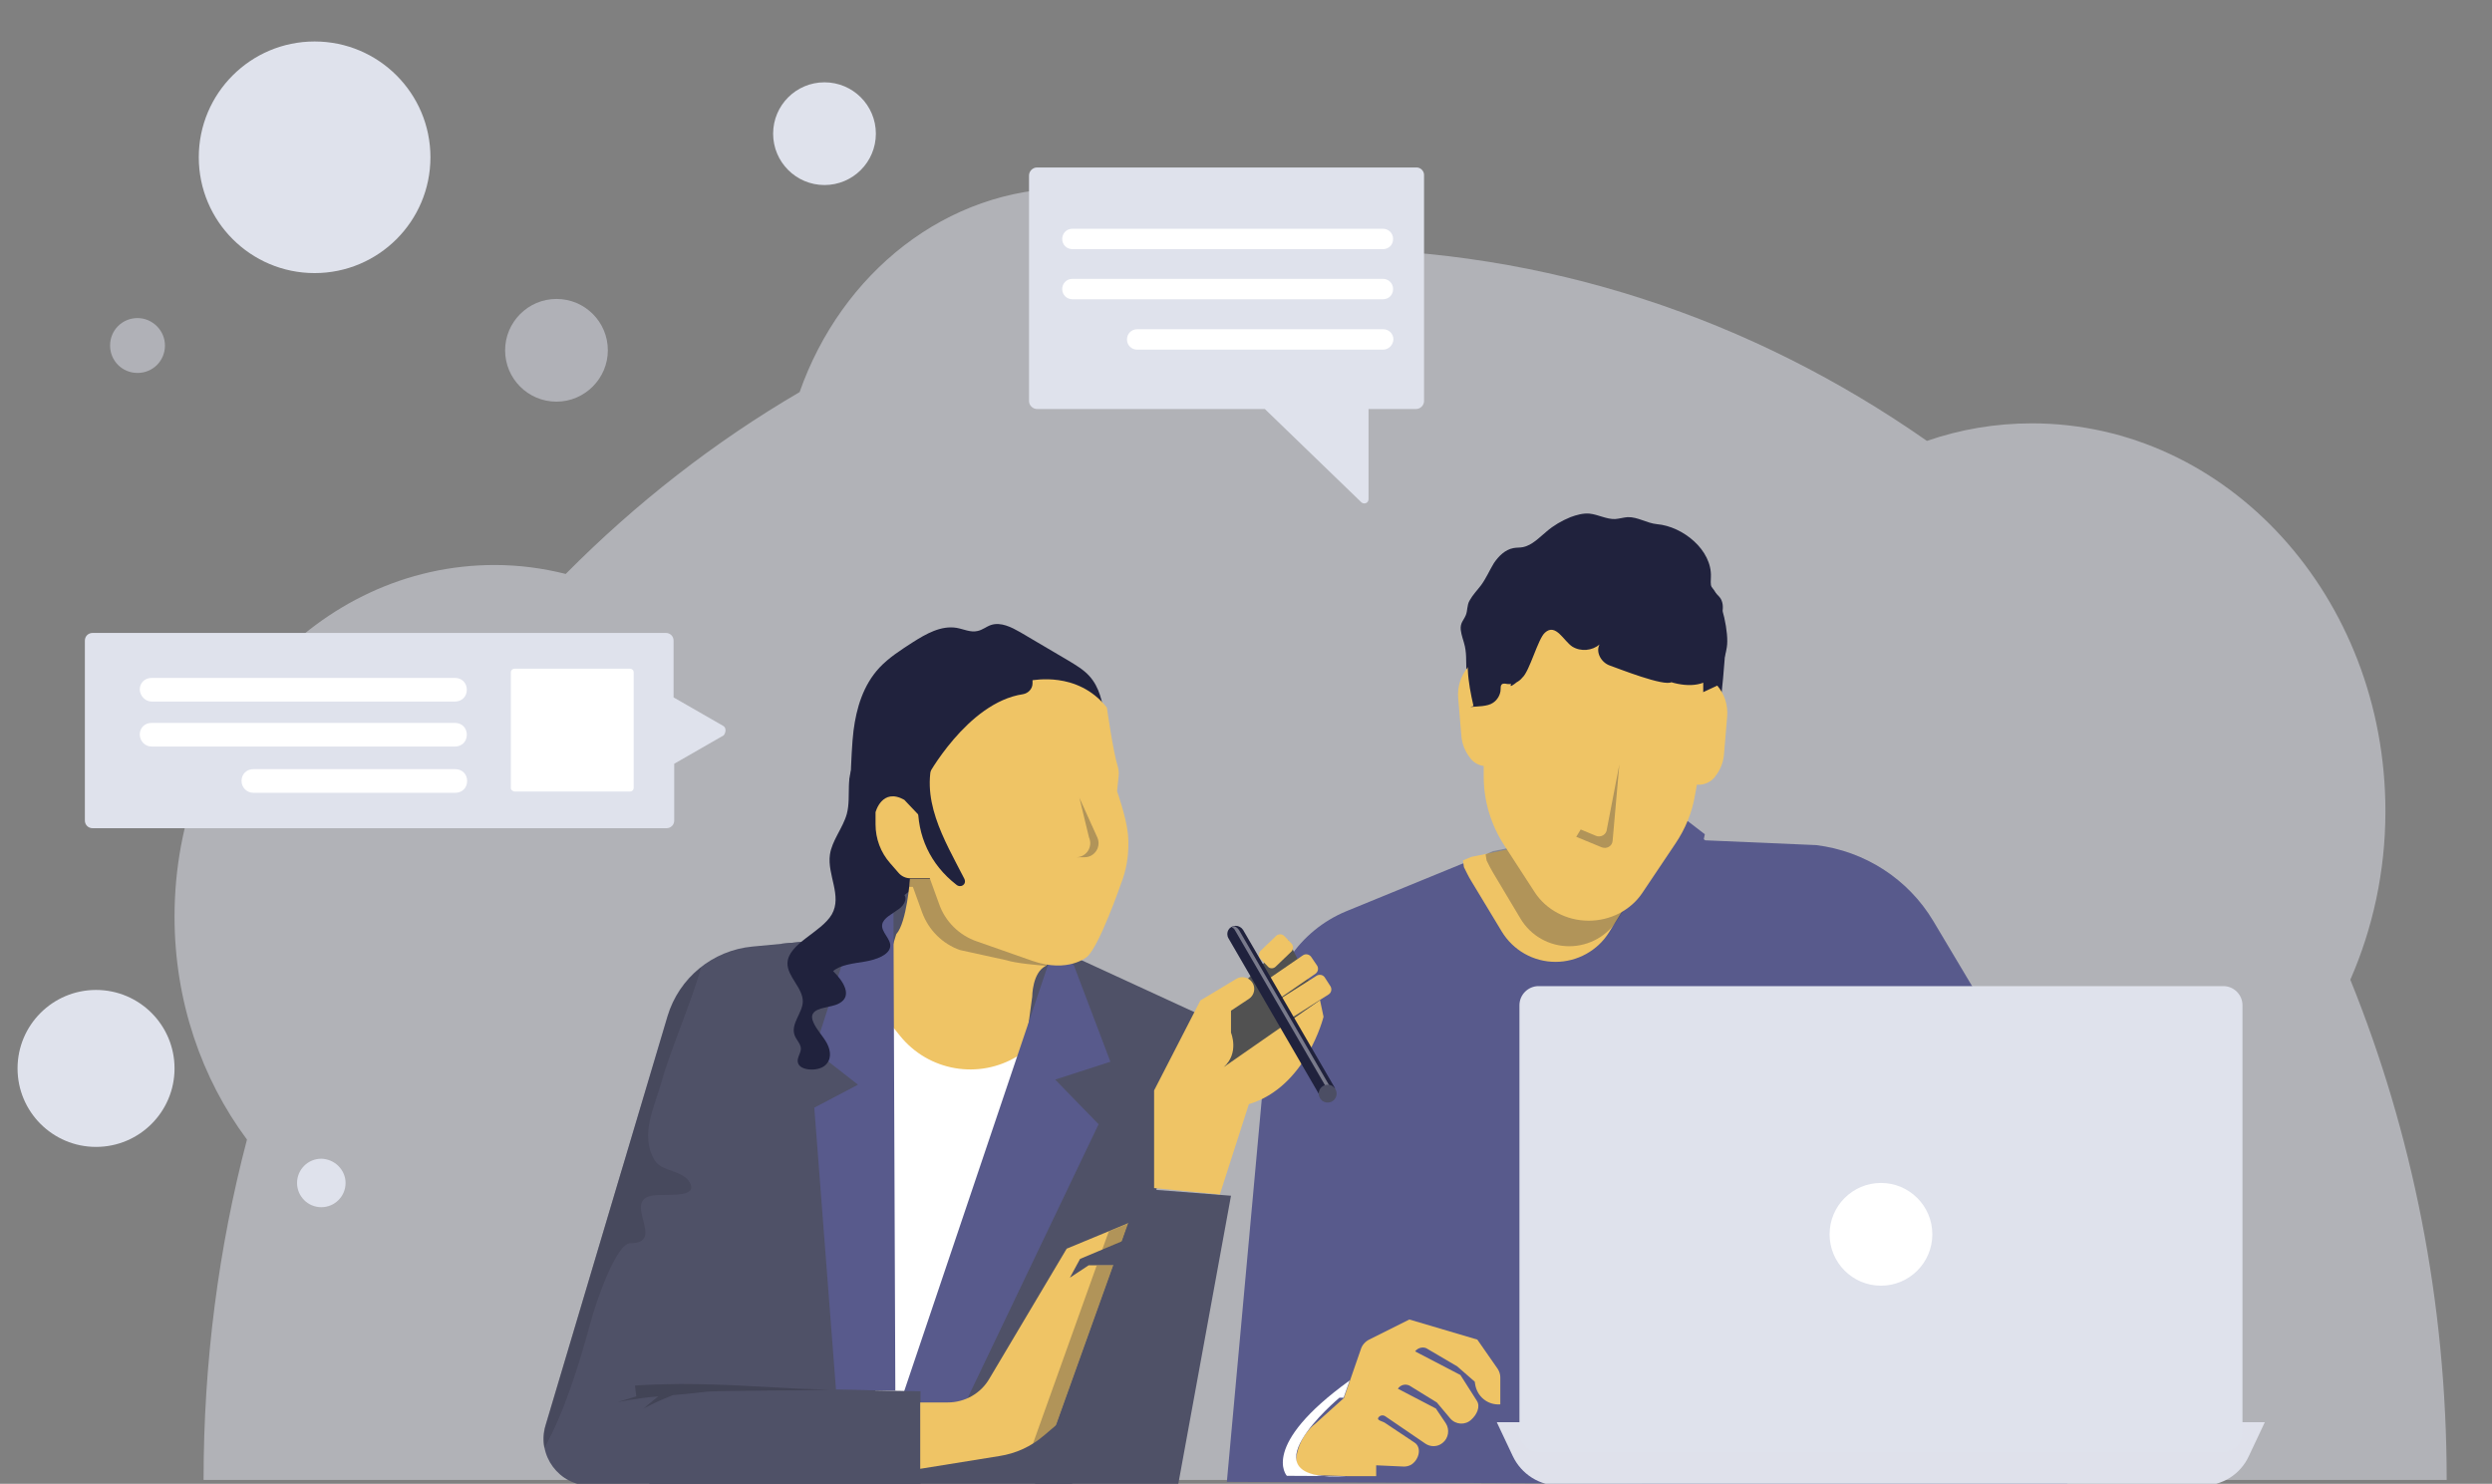 <svg xmlns="http://www.w3.org/2000/svg" xmlns:xlink="http://www.w3.org/1999/xlink" version="1.1" id="Capa_1" x="0px" y="0px" viewBox="0 0 781 465.1" style="enable-background:new 0 0 781 465.1;" xml:space="preserve">
<rect x="0" y="0" width="781" height="465.1" fill="#808080" stroke="none"/>
<style type="text/css">
	.st0{opacity:0.47;fill:#E9EBF4;enable-background:new    ;}
	.st1{opacity:0.5;fill:#E0E3EF;enable-background:new    ;}
	.st2{fill:#DFE2EC;}
	.st3{fill:#FFFFFF;}
	.st4{fill:#585A8C;}
	.st5{fill:#EFC465;}
	.st6{opacity:0.3;fill:#20223D;enable-background:new    ;}
	.st7{fill:#20223D;}
	.st8{fill:#515151;}
	.st9{fill:#4F5167;}
	.st10{opacity:0.4;fill:#3D3E4E;enable-background:new    ;}
	.st11{fill:#797A8B;}
	.st12{fill:#4C4E64;}
	.st13{opacity:0.4;fill:#30313D;enable-background:new    ;}
	.st14{fill:#DFE1EB;}
</style>
<path class="st0" d="M766.8,463.9c0-55.8-10.8-108.9-30.2-156.8c7-16,11-33.9,11-52.8c0-67.2-49.6-121.6-110.8-121.6  c-11.5,0-22.5,1.9-32.9,5.5C549.3,100,484.7,78,415.3,78c-8.6,0-17.2,0.3-25.7,1c-15.2-12.5-34-20-54.4-20  c-38.6,0-71.5,26.6-84.6,63.9c-26.7,15.6-51.3,34.8-73.3,57c-7.2-1.8-14.6-2.8-22.3-2.8c-55.4,0-100.3,49.3-100.3,110.2  c0,26.5,8.5,50.8,22.7,69.9c-8.9,33.9-13.6,69.7-13.6,106.7L766.8,463.9L766.8,463.9z"/>
<g id="Capa_1_1_">
</g>
<path class="st1" d="M190.5,109.8c0,8.8-7.2,16.1-16.1,16.1c-8.9,0-16.1-7.2-16.1-16.1c0-8.8,7.2-16.1,16.1-16.1  C183.3,93.7,190.5,100.9,190.5,109.8z"/>
<circle class="st2" cx="258.4" cy="41.9" r="16.1"/>
<path class="st1" d="M51.7,108.3c0,4.8-3.8,8.6-8.6,8.6s-8.6-3.8-8.6-8.6s3.8-8.6,8.6-8.6C47.8,99.7,51.7,103.6,51.7,108.3z"/>
<ellipse class="st2" cx="98.6" cy="49.3" rx="36.3" ry="36.3"/>
<path class="st2" d="M108.3,370.8c0,4.2-3.4,7.6-7.6,7.6s-7.6-3.4-7.6-7.6s3.4-7.6,7.6-7.6C104.9,363.3,108.3,366.7,108.3,370.8z"/>
<ellipse class="st2" cx="30.1" cy="334.9" rx="24.6" ry="24.6"/>
<path class="st2" d="M226.6,227.5l-15.5-8.9v-17.8c0-1.3-1-2.4-2.4-2.4H29c-1.3,0-2.4,1-2.4,2.4v56.4c0,1.3,1,2.4,2.4,2.4h179.9  c1.3,0,2.4-1,2.4-2.4v-17.8l15.5-8.9C227.6,229.5,227.6,228,226.6,227.5z"/>
<path class="st3" d="M161.3,248.1h36.1c0.7,0,1.2-0.5,1.2-1.2v-36.1c0-0.7-0.5-1.2-1.2-1.2h-36.1c-0.7,0-1.2,0.5-1.2,1.2v36.1  C160,247.5,160.7,248.1,161.3,248.1z"/>
<path class="st3" d="M47.5,219.9h95.1c2.1,0,3.7-1.5,3.7-3.7l0,0c0-2.1-1.5-3.7-3.7-3.7H47.5c-2.1,0-3.7,1.5-3.7,3.7l0,0  C43.9,218.2,45.6,219.9,47.5,219.9z"/>
<path class="st3" d="M47.5,234h95.1c2.1,0,3.7-1.5,3.7-3.7l0,0c0-2.1-1.5-3.7-3.7-3.7H47.5c-2.1,0-3.7,1.5-3.7,3.7l0,0  C43.9,232.5,45.6,234,47.5,234z"/>
<path class="st3" d="M79.4,248.5h63.3c2.1,0,3.7-1.5,3.7-3.7l0,0c0-2.1-1.5-3.7-3.7-3.7H79.4c-2.1,0-3.7,1.5-3.7,3.7l0,0  C75.7,246.8,77.3,248.5,79.4,248.5z"/>
<path id="XMLID_515_" class="st2" d="M446.3,54.8v70.9c0,1.3-1.1,2.5-2.5,2.5h-14.9v12.2v16.1c0,1.2-1.5,1.8-2.4,0.8l-30.1-29.1H325  c-1.3,0-2.5-1.1-2.5-2.5V55c0-1.3,1.1-2.5,2.5-2.5h118.8C445.2,52.4,446.3,53.6,446.3,54.8z"/>
<g>
	<path id="XMLID_509_" class="st3" d="M433.4,78.1h-97.3c-1.7,0-3.2-1.3-3.2-3.2l0,0c0-1.7,1.3-3.2,3.2-3.2h97.3   c1.7,0,3.2,1.3,3.2,3.2l0,0C436.6,76.8,435.2,78.1,433.4,78.1z"/>
	<path id="XMLID_508_" class="st3" d="M433.4,93.8h-97.3c-1.7,0-3.2-1.3-3.2-3.2l0,0c0-1.7,1.3-3.2,3.2-3.2h97.3   c1.7,0,3.2,1.3,3.2,3.2l0,0C436.6,92.5,435.2,93.8,433.4,93.8z"/>
	<path id="XMLID_507_" class="st3" d="M433.4,109.6h-77c-1.7,0-3.2-1.3-3.2-3.2l0,0c0-1.7,1.3-3.2,3.2-3.2h77.1   c1.7,0,3.2,1.3,3.2,3.2l0,0C436.6,108.2,435.2,109.6,433.4,109.6z"/>
</g>
<polygon class="st4" points="461.3,287.2 461.3,338.9 486.2,463 486.2,463 515.1,351 534.3,261.5 525.2,254.5 "/>
<path class="st4" d="M461.3,269.5L422,285.6c-14.8,6.1-24.5,20.5-24.5,36.4l-13,142.5l263.4,1.2v-49.1c0-37.7-10.2-74.7-29.6-107.1  l-12.4-20.8c-7.9-13.2-21.4-21.9-36.7-23.8l-34.8-1.5l-9-7L461.3,269.5z"/>
<path class="st5" d="M521.3,256.3l-60.2,12.3l-2.6,1.1l0.3,2.1c0.7,1.4,1.4,2.9,2.2,4.2l9.6,15.9c3.6,6,10,9.6,16.9,9.6l0,0  c6.8,0,13.2-3.5,16.8-9.3l10.4-16.7c3.1-5,5.2-10.5,6.1-16.2L521.3,256.3z"/>
<path class="st6" d="M522.3,255.7l-54.4,11.1l-2.3,1l0.3,1.9c0.6,1.3,1.3,2.6,2,3.8l8.6,14.4c3.2,5.4,9,8.7,15.3,8.7l0,0  c6.2,0,11.9-3.2,15.2-8.4l9.4-15c2.8-4.5,4.7-9.4,5.5-14.6L522.3,255.7z"/>
<g>
	<path class="st7" d="M540.4,208c-1,11.9-1.5,25.9-13.1,32.7c-0.9,0.5-1.9,1-2.9,1.2c-0.8,0.2-1.7,0.2-2.6,0.1   c-3.5-0.2-6.9-1.2-10.1-2.8c-1.1-0.6-2.2-1.2-3.4-1.5c-3.9-0.8-7.1,2.9-10.4,5.1c-6.2,4.2-14.5,3.6-21.8,1.7   c-4.1-1.1-8.8-3.3-9.5-7.6c-0.3-2.1,0.5-4.4-0.4-6.4c-0.7-1.6-2.3-2.6-3.6-3.6c-3.1-2.5-2.8-7.3-2.9-11c-0.1-3-0.1-5.9-0.2-8.9   c0-1.5-0.1-3-0.4-4.4c-0.4-1.8-1.1-3.4-1.3-5.2c-0.2-2.2,0.9-2.9,1.6-4.6c0.6-1.5,0.3-3.1,1.2-4.6c1-1.8,2.4-3.2,3.6-4.8   c1.6-2.2,2.6-4.6,4-6.9c1.5-2.2,3.5-4.2,6.1-4.7c1-0.2,2-0.1,3-0.3c2.9-0.6,5.1-3,7.4-4.9c2.2-1.9,4.8-3.4,7.5-4.5   c1.9-0.7,4-1.3,6-1.1c2.7,0.3,5.3,1.8,8,1.7c1.3-0.1,2.6-0.5,3.9-0.6c3.2-0.1,6,1.9,9.2,2.2c8.1,0.7,17.3,8.1,16.9,16.6   c0,1-0.2,2.1,0.2,3.1c0.5,1.5,2.1,2.4,2.9,3.7c1.8,3.2-0.8,7.1-0.2,10.8c0.2,1.1,0.6,2.1,0.8,3.1   C540.8,203.7,540.6,205.9,540.4,208z"/>
</g>
<path class="st5" d="M460.1,209.1L460.1,209.1c-2.3,2.7-3.4,6.2-3.1,9.7l1,11.9c0.2,2.5,1.2,4.9,2.7,6.8c0.1,0.1,0.1,0.2,0.2,0.3  c2.7,3.3,7.8,3.1,10.4-0.2l0.9-1.1l-2.4-22.9L460.1,209.1z"/>
<path class="st5" d="M538.2,214.9L538.2,214.9c2.3,2.7,3.4,6.2,3.1,9.7l-1,11.9c-0.2,2.5-1.2,4.9-2.7,6.8c-0.1,0.1-0.1,0.2-0.2,0.3  c-2.7,3.3-7.8,3.1-10.4-0.2l-0.9-1.1l2.4-22.9L538.2,214.9z"/>
<path class="st5" d="M465,204.5v38.9c0,7.6,2.2,15,6.4,21.5l9.6,14.8c3.6,5.5,10,8.9,16.9,8.9l0,0c6.8,0,13.2-3.3,16.8-8.7  l10.4-15.5c3.1-4.6,5.2-9.7,6.1-15.1l2.6-14.2V198l-68.8-1.7V204.5z"/>
<path class="st6" d="M507.5,239.7l-3.9,20.2c-0.1,1.7-1.9,2.7-3.4,2.1l-4.8-2l-1.4,2.3l8,3.3c1.6,0.6,3.3-0.4,3.4-2.1L507.5,239.7  L507.5,239.7z"/>
<path class="st5" d="M470.2,440.2v-8.5c0-0.9-0.3-1.8-0.8-2.6l-6.4-9.2l-21.3-6.3l-12.6,6.3c-1.2,0.6-2.2,1.7-2.6,3l-5.3,15.3  l-8.9,8c0,0-4.8,3.3-6,10.3c-1,5.4,6.3,5.9,6.3,5.9l9.6,0.3h9.1v-3.4l8.7,0.4c0.8,0,1.6-0.2,2.3-0.6l0,0c2.5-1.6,3.4-5.5,0.9-7  l-9.3-6.2c-0.7-0.4-2.3-0.7-2-1.4l0,0c0.4-0.8,1.4-1.1,2.2-0.6l12.6,8.6c1.6,1.1,3.8,1.1,5.4-0.2l0,0c1.9-1.5,2.3-4.2,1-6.2  l-3.1-4.6l-11.9-6.2l0,0c0.8-1.2,2.3-1.6,3.6-1l8.6,5.3l4.2,5c1.7,2,4.7,2.2,6.6,0.4l0,0c1.7-1.5,3-4.1,1.7-6l-5.1-8l-14.2-7.4l0,0  c0.8-1.1,2.3-1.5,3.5-1l9.7,5.7l5.5,4.8l0.1,0.7C462.9,437.8,466.3,440.5,470.2,440.2L470.2,440.2z"/>
<path class="st3" d="M419.8,438.1c0,0-32.1,26.8,2.4,24.6l-18.9-0.1c0,0-8.7-9.4,19.7-29.9l-1.9,5.4H419.8z"/>
<g>
	<rect x="266.3" y="243.9" class="st7" width="57.5" height="105.6"/>
	<polygon class="st8" points="413.9,314.8 382.2,339.1 381.1,316.5 403.6,294.6  "/>
	<polygon class="st9" points="339,301 377.9,318.9 335.8,465.6 203.4,465.6 245,295.8 266.6,293.8 284.8,279.5  "/>
	<path class="st5" d="M285.2,275.4c0,0-1,13.8-4.3,17.4l-4.6,15v86.3l35.8,2.6l11.4-84.3c0,0,0-7.5,4.2-9.6s-17.2-27.3-17.2-27.3   h-25.3V275.4z"/>
	<path class="st3" d="M279.6,321.6l-3.3,22.8l-2.1,96.7l20.8,5.2L319,331l0,0c-12.2,7.5-28,4.8-37-6.4L279.6,321.6z"/>
	<polygon class="st4" points="266.6,293.8 255.2,329.3 268.9,340 255.2,347.2 262,435.6 280.6,435.9 280,283.3  "/>
	<polygon class="st4" points="336.6,302.7 348,332.8 330.7,338.4 344.3,352.4 299.4,446.3 280.6,444.3 330.4,296.7  "/>
	<g>
		<path class="st7" d="M346.2,224.5c-0.7-4.4-1.6-9.1-4.8-12.6c-1.8-2-4.2-3.4-6.5-4.8c-5-3-10.1-5.9-15.1-8.9    c-2.8-1.6-6.1-3.3-9.2-2.3c-1.5,0.5-2.7,1.6-4.3,1.9c-2.1,0.5-4.3-0.6-6.5-1c-4.9-0.8-9.6,1.9-13.7,4.5c-3.7,2.4-7.5,4.8-10.5,8    c-5.1,5.5-7.2,12.7-8.1,19.7c-0.9,7.1-1.2,25.8-1.2,25.8c11.7,5.9,26.3,0.2,39.1-3.4c12.8-3.6,24.2-10.3,35.3-17.1    c2.3-1.4,4.7-3,5.5-5.4C346.7,227.6,346.5,226,346.2,224.5z"/>
	</g>
	<path class="st6" d="M285.2,275.4c0,0-0.1,1-0.3,2.6h1.2l2.9,8c2,5.5,6.4,9.9,11.9,11.8l14.6,3.2c2.6,0.9,10.2,1.6,12.2,1.7   c0.6-1.1-1.1,0.6,0,0c4.2-2.1-17.2-27.3-17.2-27.3L285.2,275.4L285.2,275.4z"/>
	<path class="st5" d="M346.9,221.8c0,0,2,14.1,3.4,18.4c0.3,1,0.4,2,0.3,2.9l-0.5,4.9c0,0,2.8,8.1,3.3,12.7c0,0,1.3,7.7-2,16.1   c0,0-6.8,19.7-10.7,23.1c0,0-5.9,5.2-17.1,1.3l-17.4-6.1c-5.6-1.9-10-6.3-11.9-11.8l-2.9-8h-6.1c-1.4,0-2.7-0.6-3.6-1.6l-2.7-3.1   c-3-3.4-4.6-7.7-4.6-12.2v-3.8c0,0,2-7.8,9-3.9l5.7,6l1.3-0.2v-12.7c0,0,12.7-23.6,30.2-26.2c1.7-0.3,3-1.7,3-3.4v-1   C323.4,213.4,337.7,210.1,346.9,221.8z"/>
	<path class="st6" d="M343.9,262.5l-5.6-12.4l0,0l3,12.4c1.3,2.9-0.8,6.2-4,6.2h2.6C343.1,268.7,345.2,265.4,343.9,262.5z"/>
	<path class="st7" d="M302.2,275.4c-6.3-12.3-14.4-25.3-9.1-39.4c0.7-1.9-2.4-2.8-3.1-0.9c-2,5.2-2.2,10.3-1.4,15.3   c-0.5,0.2-0.9,0.7-0.9,1.4c-0.3,10.2,3.9,19.2,12,25.5C301.1,278.5,303.1,277.2,302.2,275.4z"/>
	<path class="st9" d="M260.4,301.5l6.2-7.7l-30.8,2.9c-12.5,1.2-23,9.8-26.6,21.8L171,446.8c-2.8,9.4,4.2,18.9,14.1,18.9h103.4   v-29.6l-71-1.3l12.7-54l13-63.7L260.4,301.5z"/>
	<path class="st5" d="M288.4,439.6h8.6c5.4,0,10.4-2.8,13.1-7.5l24.2-40.7l19.3-8l-2,5.7l-13.1,5.5l-3.2,5.9l5.9-3.9h7.8l-17.9,50   l-4,3.4c-3.9,3.4-8.7,5.6-13.9,6.4l-24.8,4V439.6z"/>
	<g>
		<polygon class="st6" points="345.4,391.8 351.6,389.2 353.6,383.5 347.5,386   "/>
		<path class="st6" d="M327,450.1l4-3.4l17.9-50h-5.2l-20,55.9C324.9,451.8,326,451,327,450.1z"/>
	</g>
	<polygon class="st9" points="324.2,465.6 357.5,372.6 385.8,374.8 369.2,465.6  "/>
	<path class="st5" d="M399.8,303l4.9-4.7c0.7-0.7,0.7-1.8,0.1-2.5l-2.3-2.4c-0.7-0.7-1.8-0.7-2.5-0.1l-4.9,4.7   c-0.7,0.7-0.7,1.8-0.1,2.5l2.3,2.4C397.9,303.7,399.1,303.7,399.8,303z"/>
	<path class="st5" d="M400.8,313.1l11.5-7.9c0.8-0.6,1-1.7,0.5-2.5l-1.9-2.8c-0.6-0.8-1.7-1-2.5-0.5l-11.5,7.9   c-0.8,0.6-1,1.7-0.5,2.5l1.9,2.8C398.8,313.4,400,313.6,400.8,313.1z"/>
	<path class="st5" d="M404.6,319.2l11.8-7.5c0.8-0.5,1.1-1.6,0.6-2.5l-1.8-2.8c-0.5-0.8-1.6-1.1-2.5-0.6l-11.8,7.5   c-0.8,0.5-1.1,1.6-0.6,2.5l1.8,2.8C402.7,319.5,403.8,319.8,404.6,319.2z"/>
	<path class="st5" d="M413.7,313.5l-30.2,21c5-4.4,2.3-10.8,2.3-10.8v-6.9l5.6-3.7c1.7-1.1,2.2-3.4,1.1-5.1s-3.3-2.2-5-1.2   l-11.3,6.8l-14.5,28.2v30.6l20.6,2l9.1-28.3c18-5.4,23.4-27.4,23.4-27.4L413.7,313.5z"/>
	<path class="st10" d="M197.5,389.7c12,0-4.1-14.7,8.5-15.1c5-0.2,12.6,0.5,10.2-3.9c-2.2-4-8.9-3.3-11.1-7.1   c-4.7-7.9,0.1-16.8,2.3-24.7c2.5-9.1,9.9-26.5,12.3-35.6c-4.8,3.8-8.5,9.1-10.4,15.3l-14.1,47.1l-0.8,2.5l-0.8,2.7l-22.7,76   c-0.7,2.4-0.8,4.8-0.3,7c6.2-11.1,10.9-26.3,14.2-38.4C187.1,406.9,193.3,389.7,197.5,389.7z"/>
	<g>
		<path class="st7" d="M282.5,279.8l-1.5-4.4l-8.9-8.4l-3.6-28.9c-3.9,5-1.6,11.3-3.1,17c-1.2,4.4-4.7,8.4-5.3,12.8    c-0.9,6.3,3.9,12.9,0.6,18.7c-3.3,5.7-13.7,9.1-13.9,15.3c-0.1,4.2,4.9,7.8,4.8,12.1c-0.1,3.5-3.8,6.9-2.6,10.4    c0.5,1.5,2,2.8,2,4.3s-1.4,3-0.9,4.5c0.7,2.4,6,2.7,8.3,0.9c2.3-1.8,2-4.7,0.8-7s-3.3-4.3-4.3-6.7c-0.4-0.9-0.6-1.9-0.1-2.7    c1.3-2.1,5.7-1.8,8.2-3.2c4.3-2.3,1.3-7-1.9-10.1c2.3-2,6.4-2.4,10-3s7.6-2.1,7.9-4.7c0.3-2.4-3-4.6-2.5-7c0.4-2,3.1-3.2,5.1-4.7    C283.7,283.6,284.8,280.9,282.5,279.8z"/>
	</g>
	<path class="st7" d="M418.4,341.1l-3.8,4l-29.6-51c-1-1.8,0.2-3.9,2.3-3.9l0,0c0.9,0,1.8,0.5,2.3,1.3L418.4,341.1z"/>
	<path class="st11" d="M417.1,341.1l-28.8-49.6c-0.4-0.6-0.9-1-1.6-1.2c-0.3,0.1-0.5,0.2-0.7,0.3c0.4,0.2,0.8,0.5,1,0.9l28.8,49.6   L417.1,341.1L417.1,341.1z"/>
	<circle class="st12" cx="416.1" cy="342.8" r="2.8"/>
	<path class="st13" d="M250.5,435.3c-5.7-0.3-13.3-0.7-20.9-1.1c-7.6-0.3-15.3-0.5-21-0.3c-5.7,0.1-9.6,0.4-9.6,0.4l0.4,3.4   c-3.4,1-5.8,1.8-5.8,1.8s6.1-1.3,12.7-1.8c-2.4,1.9-4.6,3.8-4.6,3.8s2.8-1.5,5.8-2.8c1.2-0.5,2.4-1,3.4-1.4c5.1-0.4,9.6-1,10.8-1.1   c2.6-0.1,5.3-0.2,8-0.2c7.6-0.1,15.2-0.2,20.9-0.2c5.7-0.1,9.5-0.2,9.5-0.2S256.2,435.5,250.5,435.3z"/>
</g>
<g id="XMLID_193_">
	<g id="XMLID_194_">
		<path id="XMLID_195_" class="st14" d="M690.2,465.7H488.8c-6.3,0-12-3.6-14.7-9.3l-5-10.6h240.7l-5,10.6    C702.2,462.1,696.5,465.7,690.2,465.7z"/>
	</g>
</g>
<g id="XMLID_174_">
	<g id="XMLID_182_">
		<path id="XMLID_191_" class="st2" d="M696.8,455.1H482.2c-3.3,0-6-2.7-6-6v-134c0-3.3,2.7-6,6-6h214.6c3.3,0,6,2.7,6,6v134    C702.8,452.5,700.1,455.1,696.8,455.1z"/>
	</g>
</g>
<g id="XMLID_171_">
	<g id="XMLID_172_">
		<circle id="XMLID_173_" class="st3" cx="589.5" cy="386.9" r="16.1"/>
	</g>
</g>
<path class="st7" d="M537.2,185c-1.3-1.9-3.4-3.2-5.4-4.4c-20.5-11.5-48.7-6.9-64.6,10.4c-2.2,2.4-4.2,5-5.5,8  c-2.9,7-1.6,14.9,0.1,22.3l-1,0.3c2.1-0.2,5.4-0.1,7.1-1.3c1.4-0.9,2.4-2.6,2.4-4.3c0-0.5,0-1.1,0.3-1.4c0.4-0.5,1.2-0.3,1.8-0.2  c1.8,0.2,3.6-0.6,4.7-2s1.4-3.4,0.8-5.1c1.1,0.5-10,13-0.8,5.1c2.3-2,4.9-12.2,7.1-14.1c3.4-3.1,5.9,2.7,8.6,4.4  c2.6,1.6,6.2,1.3,8.5-0.7c-1.3,2.5,0.6,5.7,3.2,6.6c2.6,0.9,17.1,6.7,19.4,5.2c0.2,0.5-11.1-5.8-10.9-5.3  c10.3,7.2,25.7,11.3,28.2-5.7C541.9,198.5,539.7,188.6,537.2,185z"/>
</svg>